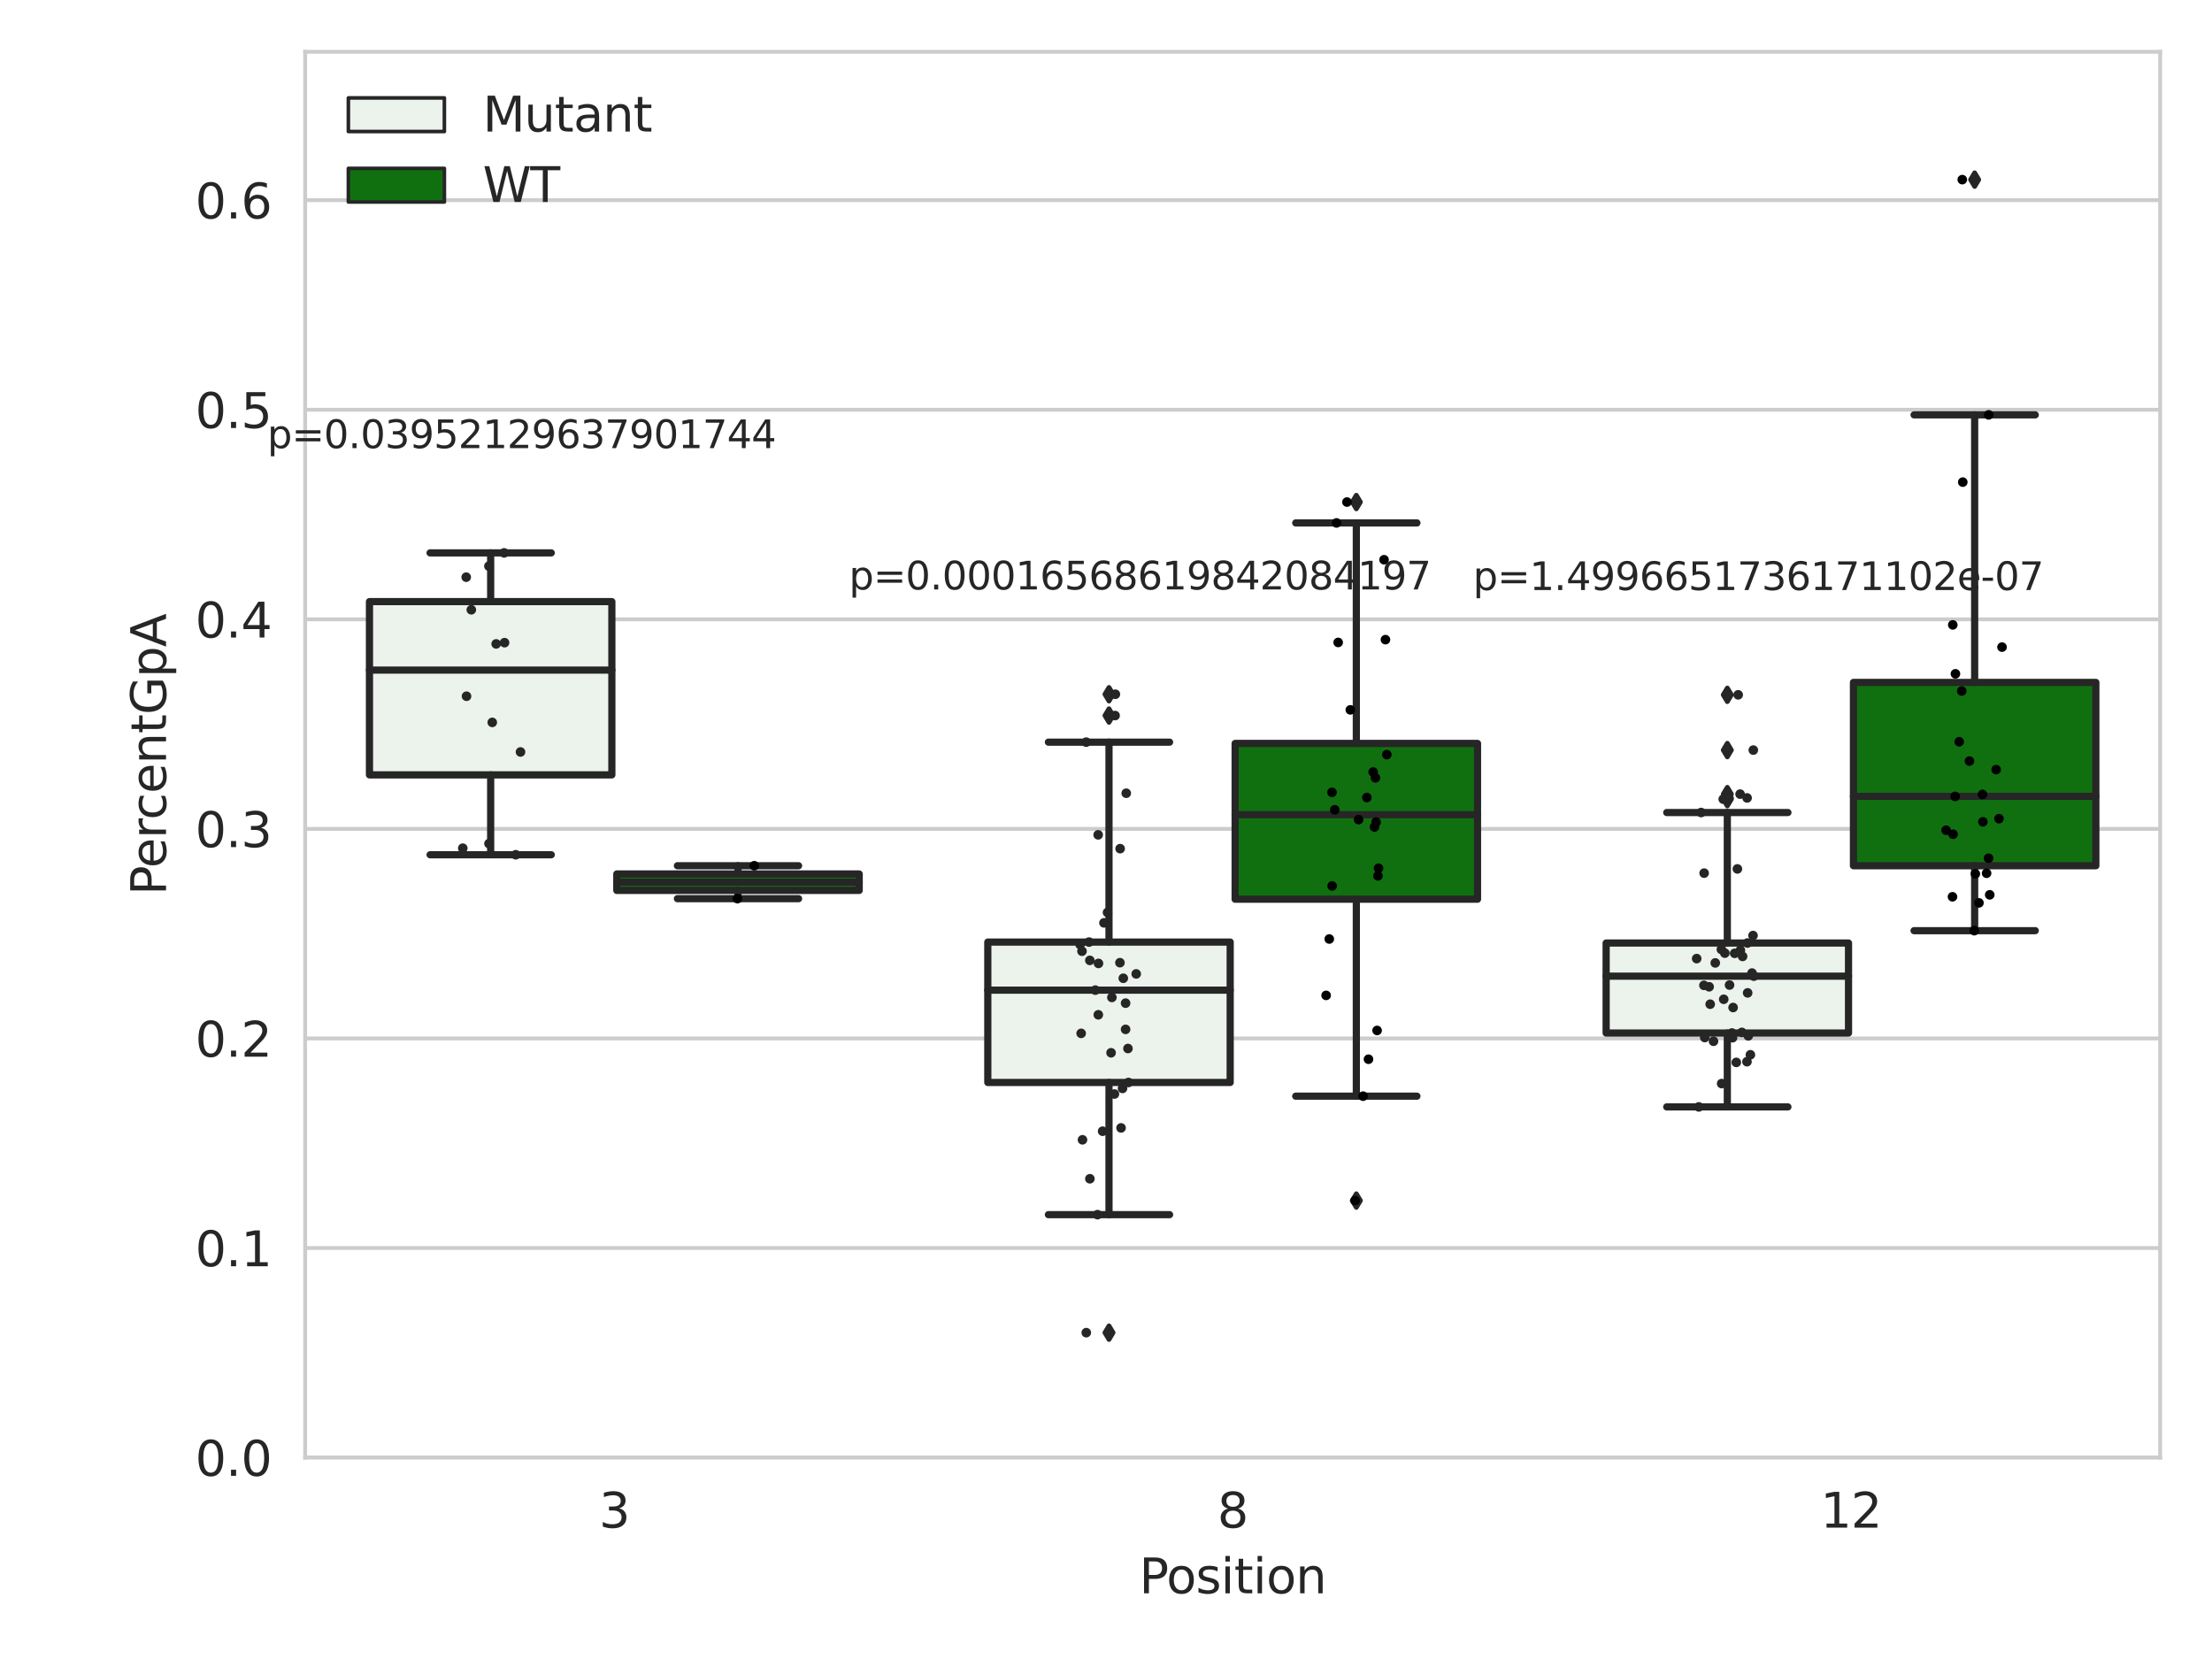 <?xml version="1.0" encoding="utf-8" standalone="no"?>
<!DOCTYPE svg PUBLIC "-//W3C//DTD SVG 1.1//EN"
  "http://www.w3.org/Graphics/SVG/1.1/DTD/svg11.dtd">
<svg xmlns:xlink="http://www.w3.org/1999/xlink" width="460.8pt" height="345.6pt" viewBox="0 0 460.8 345.6" xmlns="http://www.w3.org/2000/svg" version="1.1">
 <defs>
  <style type="text/css">*{stroke-linejoin: round; stroke-linecap: butt}</style>
 </defs>
 <g id="figure_1">
  <g id="patch_1">
   <path d="M 0 345.6 
L 460.8 345.6 
L 460.8 0 
L 0 0 
z
" style="fill: #ffffff"/>
  </g>
  <g id="axes_1">
   <g id="patch_2">
    <path d="M 63.571 303.64 
L 450 303.64 
L 450 10.8 
L 63.571 10.8 
z
" style="fill: #ffffff"/>
   </g>
   <g id="matplotlib.axis_1">
    <g id="xtick_1">
     <g id="text_1">
      <!-- 3 -->
      <g style="fill: #262626" transform="translate(124.795 318.238)scale(0.1 -0.1)">
       <defs>
        <path id="DejaVuSans-33" d="M 2597 2516 
Q 3050 2419 3304 2112 
Q 3559 1806 3559 1356 
Q 3559 666 3084 287 
Q 2609 -91 1734 -91 
Q 1441 -91 1130 -33 
Q 819 25 488 141 
L 488 750 
Q 750 597 1062 519 
Q 1375 441 1716 441 
Q 2309 441 2620 675 
Q 2931 909 2931 1356 
Q 2931 1769 2642 2001 
Q 2353 2234 1838 2234 
L 1294 2234 
L 1294 2753 
L 1863 2753 
Q 2328 2753 2575 2939 
Q 2822 3125 2822 3475 
Q 2822 3834 2567 4026 
Q 2313 4219 1838 4219 
Q 1578 4219 1281 4162 
Q 984 4106 628 3988 
L 628 4550 
Q 988 4650 1302 4700 
Q 1616 4750 1894 4750 
Q 2613 4750 3031 4423 
Q 3450 4097 3450 3541 
Q 3450 3153 3228 2886 
Q 3006 2619 2597 2516 
z
" transform="scale(0.016)"/>
       </defs>
       <use xlink:href="#DejaVuSans-33"/>
      </g>
     </g>
    </g>
    <g id="xtick_2">
     <g id="text_2">
      <!-- 8 -->
      <g style="fill: #262626" transform="translate(253.604 318.238)scale(0.1 -0.1)">
       <defs>
        <path id="DejaVuSans-38" d="M 2034 2216 
Q 1584 2216 1326 1975 
Q 1069 1734 1069 1313 
Q 1069 891 1326 650 
Q 1584 409 2034 409 
Q 2484 409 2743 651 
Q 3003 894 3003 1313 
Q 3003 1734 2745 1975 
Q 2488 2216 2034 2216 
z
M 1403 2484 
Q 997 2584 770 2862 
Q 544 3141 544 3541 
Q 544 4100 942 4425 
Q 1341 4750 2034 4750 
Q 2731 4750 3128 4425 
Q 3525 4100 3525 3541 
Q 3525 3141 3298 2862 
Q 3072 2584 2669 2484 
Q 3125 2378 3379 2068 
Q 3634 1759 3634 1313 
Q 3634 634 3220 271 
Q 2806 -91 2034 -91 
Q 1263 -91 848 271 
Q 434 634 434 1313 
Q 434 1759 690 2068 
Q 947 2378 1403 2484 
z
M 1172 3481 
Q 1172 3119 1398 2916 
Q 1625 2713 2034 2713 
Q 2441 2713 2670 2916 
Q 2900 3119 2900 3481 
Q 2900 3844 2670 4047 
Q 2441 4250 2034 4250 
Q 1625 4250 1398 4047 
Q 1172 3844 1172 3481 
z
" transform="scale(0.016)"/>
       </defs>
       <use xlink:href="#DejaVuSans-38"/>
      </g>
     </g>
    </g>
    <g id="xtick_3">
     <g id="text_3">
      <!-- 12 -->
      <g style="fill: #262626" transform="translate(379.233 318.238)scale(0.1 -0.1)">
       <defs>
        <path id="DejaVuSans-31" d="M 794 531 
L 1825 531 
L 1825 4091 
L 703 3866 
L 703 4441 
L 1819 4666 
L 2450 4666 
L 2450 531 
L 3481 531 
L 3481 0 
L 794 0 
L 794 531 
z
" transform="scale(0.016)"/>
        <path id="DejaVuSans-32" d="M 1228 531 
L 3431 531 
L 3431 0 
L 469 0 
L 469 531 
Q 828 903 1448 1529 
Q 2069 2156 2228 2338 
Q 2531 2678 2651 2914 
Q 2772 3150 2772 3378 
Q 2772 3750 2511 3984 
Q 2250 4219 1831 4219 
Q 1534 4219 1204 4116 
Q 875 4013 500 3803 
L 500 4441 
Q 881 4594 1212 4672 
Q 1544 4750 1819 4750 
Q 2544 4750 2975 4387 
Q 3406 4025 3406 3419 
Q 3406 3131 3298 2873 
Q 3191 2616 2906 2266 
Q 2828 2175 2409 1742 
Q 1991 1309 1228 531 
z
" transform="scale(0.016)"/>
       </defs>
       <use xlink:href="#DejaVuSans-31"/>
       <use xlink:href="#DejaVuSans-32" x="63.623"/>
      </g>
     </g>
    </g>
    <g id="text_4">
     <!-- Position -->
     <g style="fill: #262626" transform="translate(237.322 331.917)scale(0.1 -0.1)">
      <defs>
       <path id="DejaVuSans-50" d="M 1259 4147 
L 1259 2394 
L 2053 2394 
Q 2494 2394 2734 2622 
Q 2975 2850 2975 3272 
Q 2975 3691 2734 3919 
Q 2494 4147 2053 4147 
L 1259 4147 
z
M 628 4666 
L 2053 4666 
Q 2838 4666 3239 4311 
Q 3641 3956 3641 3272 
Q 3641 2581 3239 2228 
Q 2838 1875 2053 1875 
L 1259 1875 
L 1259 0 
L 628 0 
L 628 4666 
z
" transform="scale(0.016)"/>
       <path id="DejaVuSans-6f" d="M 1959 3097 
Q 1497 3097 1228 2736 
Q 959 2375 959 1747 
Q 959 1119 1226 758 
Q 1494 397 1959 397 
Q 2419 397 2687 759 
Q 2956 1122 2956 1747 
Q 2956 2369 2687 2733 
Q 2419 3097 1959 3097 
z
M 1959 3584 
Q 2709 3584 3137 3096 
Q 3566 2609 3566 1747 
Q 3566 888 3137 398 
Q 2709 -91 1959 -91 
Q 1206 -91 779 398 
Q 353 888 353 1747 
Q 353 2609 779 3096 
Q 1206 3584 1959 3584 
z
" transform="scale(0.016)"/>
       <path id="DejaVuSans-73" d="M 2834 3397 
L 2834 2853 
Q 2591 2978 2328 3040 
Q 2066 3103 1784 3103 
Q 1356 3103 1142 2972 
Q 928 2841 928 2578 
Q 928 2378 1081 2264 
Q 1234 2150 1697 2047 
L 1894 2003 
Q 2506 1872 2764 1633 
Q 3022 1394 3022 966 
Q 3022 478 2636 193 
Q 2250 -91 1575 -91 
Q 1294 -91 989 -36 
Q 684 19 347 128 
L 347 722 
Q 666 556 975 473 
Q 1284 391 1588 391 
Q 1994 391 2212 530 
Q 2431 669 2431 922 
Q 2431 1156 2273 1281 
Q 2116 1406 1581 1522 
L 1381 1569 
Q 847 1681 609 1914 
Q 372 2147 372 2553 
Q 372 3047 722 3315 
Q 1072 3584 1716 3584 
Q 2034 3584 2315 3537 
Q 2597 3491 2834 3397 
z
" transform="scale(0.016)"/>
       <path id="DejaVuSans-69" d="M 603 3500 
L 1178 3500 
L 1178 0 
L 603 0 
L 603 3500 
z
M 603 4863 
L 1178 4863 
L 1178 4134 
L 603 4134 
L 603 4863 
z
" transform="scale(0.016)"/>
       <path id="DejaVuSans-74" d="M 1172 4494 
L 1172 3500 
L 2356 3500 
L 2356 3053 
L 1172 3053 
L 1172 1153 
Q 1172 725 1289 603 
Q 1406 481 1766 481 
L 2356 481 
L 2356 0 
L 1766 0 
Q 1100 0 847 248 
Q 594 497 594 1153 
L 594 3053 
L 172 3053 
L 172 3500 
L 594 3500 
L 594 4494 
L 1172 4494 
z
" transform="scale(0.016)"/>
       <path id="DejaVuSans-6e" d="M 3513 2113 
L 3513 0 
L 2938 0 
L 2938 2094 
Q 2938 2591 2744 2837 
Q 2550 3084 2163 3084 
Q 1697 3084 1428 2787 
Q 1159 2491 1159 1978 
L 1159 0 
L 581 0 
L 581 3500 
L 1159 3500 
L 1159 2956 
Q 1366 3272 1645 3428 
Q 1925 3584 2291 3584 
Q 2894 3584 3203 3211 
Q 3513 2838 3513 2113 
z
" transform="scale(0.016)"/>
      </defs>
      <use xlink:href="#DejaVuSans-50"/>
      <use xlink:href="#DejaVuSans-6f" x="56.678"/>
      <use xlink:href="#DejaVuSans-73" x="117.859"/>
      <use xlink:href="#DejaVuSans-69" x="169.959"/>
      <use xlink:href="#DejaVuSans-74" x="197.742"/>
      <use xlink:href="#DejaVuSans-69" x="236.951"/>
      <use xlink:href="#DejaVuSans-6f" x="264.734"/>
      <use xlink:href="#DejaVuSans-6e" x="325.916"/>
     </g>
    </g>
   </g>
   <g id="matplotlib.axis_2">
    <g id="ytick_1">
     <g id="line2d_1">
      <path d="M 63.571 303.64 
L 450 303.64 
" clip-path="url(#pef78f9ada7)" style="fill: none; stroke: #cccccc; stroke-width: 0.8; stroke-linecap: round"/>
     </g>
     <g id="text_5">
      <!-- 0.0 -->
      <g style="fill: #262626" transform="translate(40.668 307.439)scale(0.1 -0.1)">
       <defs>
        <path id="DejaVuSans-30" d="M 2034 4250 
Q 1547 4250 1301 3770 
Q 1056 3291 1056 2328 
Q 1056 1369 1301 889 
Q 1547 409 2034 409 
Q 2525 409 2770 889 
Q 3016 1369 3016 2328 
Q 3016 3291 2770 3770 
Q 2525 4250 2034 4250 
z
M 2034 4750 
Q 2819 4750 3233 4129 
Q 3647 3509 3647 2328 
Q 3647 1150 3233 529 
Q 2819 -91 2034 -91 
Q 1250 -91 836 529 
Q 422 1150 422 2328 
Q 422 3509 836 4129 
Q 1250 4750 2034 4750 
z
" transform="scale(0.016)"/>
        <path id="DejaVuSans-2e" d="M 684 794 
L 1344 794 
L 1344 0 
L 684 0 
L 684 794 
z
" transform="scale(0.016)"/>
       </defs>
       <use xlink:href="#DejaVuSans-30"/>
       <use xlink:href="#DejaVuSans-2e" x="63.623"/>
       <use xlink:href="#DejaVuSans-30" x="95.41"/>
      </g>
     </g>
    </g>
    <g id="ytick_2">
     <g id="line2d_2">
      <path d="M 63.571 259.984 
L 450 259.984 
" clip-path="url(#pef78f9ada7)" style="fill: none; stroke: #cccccc; stroke-width: 0.8; stroke-linecap: round"/>
     </g>
     <g id="text_6">
      <!-- 0.1 -->
      <g style="fill: #262626" transform="translate(40.668 263.783)scale(0.1 -0.1)">
       <use xlink:href="#DejaVuSans-30"/>
       <use xlink:href="#DejaVuSans-2e" x="63.623"/>
       <use xlink:href="#DejaVuSans-31" x="95.41"/>
      </g>
     </g>
    </g>
    <g id="ytick_3">
     <g id="line2d_3">
      <path d="M 63.571 216.328 
L 450 216.328 
" clip-path="url(#pef78f9ada7)" style="fill: none; stroke: #cccccc; stroke-width: 0.8; stroke-linecap: round"/>
     </g>
     <g id="text_7">
      <!-- 0.2 -->
      <g style="fill: #262626" transform="translate(40.668 220.127)scale(0.1 -0.1)">
       <use xlink:href="#DejaVuSans-30"/>
       <use xlink:href="#DejaVuSans-2e" x="63.623"/>
       <use xlink:href="#DejaVuSans-32" x="95.41"/>
      </g>
     </g>
    </g>
    <g id="ytick_4">
     <g id="line2d_4">
      <path d="M 63.571 172.671 
L 450 172.671 
" clip-path="url(#pef78f9ada7)" style="fill: none; stroke: #cccccc; stroke-width: 0.8; stroke-linecap: round"/>
     </g>
     <g id="text_8">
      <!-- 0.3 -->
      <g style="fill: #262626" transform="translate(40.668 176.47)scale(0.1 -0.1)">
       <use xlink:href="#DejaVuSans-30"/>
       <use xlink:href="#DejaVuSans-2e" x="63.623"/>
       <use xlink:href="#DejaVuSans-33" x="95.41"/>
      </g>
     </g>
    </g>
    <g id="ytick_5">
     <g id="line2d_5">
      <path d="M 63.571 129.015 
L 450 129.015 
" clip-path="url(#pef78f9ada7)" style="fill: none; stroke: #cccccc; stroke-width: 0.8; stroke-linecap: round"/>
     </g>
     <g id="text_9">
      <!-- 0.4 -->
      <g style="fill: #262626" transform="translate(40.668 132.814)scale(0.1 -0.1)">
       <defs>
        <path id="DejaVuSans-34" d="M 2419 4116 
L 825 1625 
L 2419 1625 
L 2419 4116 
z
M 2253 4666 
L 3047 4666 
L 3047 1625 
L 3713 1625 
L 3713 1100 
L 3047 1100 
L 3047 0 
L 2419 0 
L 2419 1100 
L 313 1100 
L 313 1709 
L 2253 4666 
z
" transform="scale(0.016)"/>
       </defs>
       <use xlink:href="#DejaVuSans-30"/>
       <use xlink:href="#DejaVuSans-2e" x="63.623"/>
       <use xlink:href="#DejaVuSans-34" x="95.41"/>
      </g>
     </g>
    </g>
    <g id="ytick_6">
     <g id="line2d_6">
      <path d="M 63.571 85.359 
L 450 85.359 
" clip-path="url(#pef78f9ada7)" style="fill: none; stroke: #cccccc; stroke-width: 0.8; stroke-linecap: round"/>
     </g>
     <g id="text_10">
      <!-- 0.5 -->
      <g style="fill: #262626" transform="translate(40.668 89.158)scale(0.1 -0.1)">
       <defs>
        <path id="DejaVuSans-35" d="M 691 4666 
L 3169 4666 
L 3169 4134 
L 1269 4134 
L 1269 2991 
Q 1406 3038 1543 3061 
Q 1681 3084 1819 3084 
Q 2600 3084 3056 2656 
Q 3513 2228 3513 1497 
Q 3513 744 3044 326 
Q 2575 -91 1722 -91 
Q 1428 -91 1123 -41 
Q 819 9 494 109 
L 494 744 
Q 775 591 1075 516 
Q 1375 441 1709 441 
Q 2250 441 2565 725 
Q 2881 1009 2881 1497 
Q 2881 1984 2565 2268 
Q 2250 2553 1709 2553 
Q 1456 2553 1204 2497 
Q 953 2441 691 2322 
L 691 4666 
z
" transform="scale(0.016)"/>
       </defs>
       <use xlink:href="#DejaVuSans-30"/>
       <use xlink:href="#DejaVuSans-2e" x="63.623"/>
       <use xlink:href="#DejaVuSans-35" x="95.41"/>
      </g>
     </g>
    </g>
    <g id="ytick_7">
     <g id="line2d_7">
      <path d="M 63.571 41.703 
L 450 41.703 
" clip-path="url(#pef78f9ada7)" style="fill: none; stroke: #cccccc; stroke-width: 0.8; stroke-linecap: round"/>
     </g>
     <g id="text_11">
      <!-- 0.6 -->
      <g style="fill: #262626" transform="translate(40.668 45.502)scale(0.1 -0.1)">
       <defs>
        <path id="DejaVuSans-36" d="M 2113 2584 
Q 1688 2584 1439 2293 
Q 1191 2003 1191 1497 
Q 1191 994 1439 701 
Q 1688 409 2113 409 
Q 2538 409 2786 701 
Q 3034 994 3034 1497 
Q 3034 2003 2786 2293 
Q 2538 2584 2113 2584 
z
M 3366 4563 
L 3366 3988 
Q 3128 4100 2886 4159 
Q 2644 4219 2406 4219 
Q 1781 4219 1451 3797 
Q 1122 3375 1075 2522 
Q 1259 2794 1537 2939 
Q 1816 3084 2150 3084 
Q 2853 3084 3261 2657 
Q 3669 2231 3669 1497 
Q 3669 778 3244 343 
Q 2819 -91 2113 -91 
Q 1303 -91 875 529 
Q 447 1150 447 2328 
Q 447 3434 972 4092 
Q 1497 4750 2381 4750 
Q 2619 4750 2861 4703 
Q 3103 4656 3366 4563 
z
" transform="scale(0.016)"/>
       </defs>
       <use xlink:href="#DejaVuSans-30"/>
       <use xlink:href="#DejaVuSans-2e" x="63.623"/>
       <use xlink:href="#DejaVuSans-36" x="95.41"/>
      </g>
     </g>
    </g>
    <g id="text_12">
     <!-- PercentGpA -->
     <g style="fill: #262626" transform="translate(34.588 186.497)rotate(-90)scale(0.1 -0.1)">
      <defs>
       <path id="DejaVuSans-65" d="M 3597 1894 
L 3597 1613 
L 953 1613 
Q 991 1019 1311 708 
Q 1631 397 2203 397 
Q 2534 397 2845 478 
Q 3156 559 3463 722 
L 3463 178 
Q 3153 47 2828 -22 
Q 2503 -91 2169 -91 
Q 1331 -91 842 396 
Q 353 884 353 1716 
Q 353 2575 817 3079 
Q 1281 3584 2069 3584 
Q 2775 3584 3186 3129 
Q 3597 2675 3597 1894 
z
M 3022 2063 
Q 3016 2534 2758 2815 
Q 2500 3097 2075 3097 
Q 1594 3097 1305 2825 
Q 1016 2553 972 2059 
L 3022 2063 
z
" transform="scale(0.016)"/>
       <path id="DejaVuSans-72" d="M 2631 2963 
Q 2534 3019 2420 3045 
Q 2306 3072 2169 3072 
Q 1681 3072 1420 2755 
Q 1159 2438 1159 1844 
L 1159 0 
L 581 0 
L 581 3500 
L 1159 3500 
L 1159 2956 
Q 1341 3275 1631 3429 
Q 1922 3584 2338 3584 
Q 2397 3584 2469 3576 
Q 2541 3569 2628 3553 
L 2631 2963 
z
" transform="scale(0.016)"/>
       <path id="DejaVuSans-63" d="M 3122 3366 
L 3122 2828 
Q 2878 2963 2633 3030 
Q 2388 3097 2138 3097 
Q 1578 3097 1268 2742 
Q 959 2388 959 1747 
Q 959 1106 1268 751 
Q 1578 397 2138 397 
Q 2388 397 2633 464 
Q 2878 531 3122 666 
L 3122 134 
Q 2881 22 2623 -34 
Q 2366 -91 2075 -91 
Q 1284 -91 818 406 
Q 353 903 353 1747 
Q 353 2603 823 3093 
Q 1294 3584 2113 3584 
Q 2378 3584 2631 3529 
Q 2884 3475 3122 3366 
z
" transform="scale(0.016)"/>
       <path id="DejaVuSans-47" d="M 3809 666 
L 3809 1919 
L 2778 1919 
L 2778 2438 
L 4434 2438 
L 4434 434 
Q 4069 175 3628 42 
Q 3188 -91 2688 -91 
Q 1594 -91 976 548 
Q 359 1188 359 2328 
Q 359 3472 976 4111 
Q 1594 4750 2688 4750 
Q 3144 4750 3555 4637 
Q 3966 4525 4313 4306 
L 4313 3634 
Q 3963 3931 3569 4081 
Q 3175 4231 2741 4231 
Q 1884 4231 1454 3753 
Q 1025 3275 1025 2328 
Q 1025 1384 1454 906 
Q 1884 428 2741 428 
Q 3075 428 3337 486 
Q 3600 544 3809 666 
z
" transform="scale(0.016)"/>
       <path id="DejaVuSans-70" d="M 1159 525 
L 1159 -1331 
L 581 -1331 
L 581 3500 
L 1159 3500 
L 1159 2969 
Q 1341 3281 1617 3432 
Q 1894 3584 2278 3584 
Q 2916 3584 3314 3078 
Q 3713 2572 3713 1747 
Q 3713 922 3314 415 
Q 2916 -91 2278 -91 
Q 1894 -91 1617 61 
Q 1341 213 1159 525 
z
M 3116 1747 
Q 3116 2381 2855 2742 
Q 2594 3103 2138 3103 
Q 1681 3103 1420 2742 
Q 1159 2381 1159 1747 
Q 1159 1113 1420 752 
Q 1681 391 2138 391 
Q 2594 391 2855 752 
Q 3116 1113 3116 1747 
z
" transform="scale(0.016)"/>
       <path id="DejaVuSans-41" d="M 2188 4044 
L 1331 1722 
L 3047 1722 
L 2188 4044 
z
M 1831 4666 
L 2547 4666 
L 4325 0 
L 3669 0 
L 3244 1197 
L 1141 1197 
L 716 0 
L 50 0 
L 1831 4666 
z
" transform="scale(0.016)"/>
      </defs>
      <use xlink:href="#DejaVuSans-50"/>
      <use xlink:href="#DejaVuSans-65" x="56.678"/>
      <use xlink:href="#DejaVuSans-72" x="118.201"/>
      <use xlink:href="#DejaVuSans-63" x="157.064"/>
      <use xlink:href="#DejaVuSans-65" x="212.045"/>
      <use xlink:href="#DejaVuSans-6e" x="273.568"/>
      <use xlink:href="#DejaVuSans-74" x="336.947"/>
      <use xlink:href="#DejaVuSans-47" x="376.156"/>
      <use xlink:href="#DejaVuSans-70" x="453.646"/>
      <use xlink:href="#DejaVuSans-41" x="517.123"/>
     </g>
    </g>
   </g>
   <g id="patch_3">
    <path d="M 76.967 161.421 
L 127.461 161.421 
L 127.461 125.328 
L 76.967 125.328 
L 76.967 161.421 
z
" clip-path="url(#pef78f9ada7)" style="fill: #ecf2ec; stroke: #262626; stroke-width: 1.5; stroke-linejoin: miter"/>
   </g>
   <g id="patch_4">
    <path d="M 128.491 185.492 
L 178.985 185.492 
L 178.985 182.063 
L 128.491 182.063 
L 128.491 185.492 
z
" clip-path="url(#pef78f9ada7)" style="fill: #107010; stroke: #262626; stroke-width: 1.5; stroke-linejoin: miter"/>
   </g>
   <g id="patch_5">
    <path d="M 205.777 225.501 
L 256.27 225.501 
L 256.27 196.248 
L 205.777 196.248 
L 205.777 225.501 
z
" clip-path="url(#pef78f9ada7)" style="fill: #ecf2ec; stroke: #262626; stroke-width: 1.5; stroke-linejoin: miter"/>
   </g>
   <g id="patch_6">
    <path d="M 257.301 187.323 
L 307.794 187.323 
L 307.794 154.872 
L 257.301 154.872 
L 257.301 187.323 
z
" clip-path="url(#pef78f9ada7)" style="fill: #107010; stroke: #262626; stroke-width: 1.5; stroke-linejoin: miter"/>
   </g>
   <g id="patch_7">
    <path d="M 334.587 215.197 
L 385.08 215.197 
L 385.08 196.447 
L 334.587 196.447 
L 334.587 215.197 
z
" clip-path="url(#pef78f9ada7)" style="fill: #ecf2ec; stroke: #262626; stroke-width: 1.5; stroke-linejoin: miter"/>
   </g>
   <g id="patch_8">
    <path d="M 386.11 180.347 
L 436.604 180.347 
L 436.604 142.158 
L 386.11 142.158 
L 386.11 180.347 
z
" clip-path="url(#pef78f9ada7)" style="fill: #107010; stroke: #262626; stroke-width: 1.5; stroke-linejoin: miter"/>
   </g>
   <g id="patch_9">
    <path d="M 127.976 303.64 
L 127.976 303.64 
L 127.976 303.64 
L 127.976 303.64 
z
" clip-path="url(#pef78f9ada7)" style="fill: #ecf2ec; stroke: #262626; stroke-width: 0.75; stroke-linejoin: miter"/>
   </g>
   <g id="patch_10">
    <path d="M 127.976 303.64 
L 127.976 303.64 
L 127.976 303.64 
L 127.976 303.64 
z
" clip-path="url(#pef78f9ada7)" style="fill: #107010; stroke: #262626; stroke-width: 0.75; stroke-linejoin: miter"/>
   </g>
   <g id="PathCollection_1"/>
   <g id="PathCollection_2"/>
   <g id="line2d_8">
    <path d="M 102.214 161.421 
L 102.214 178.062 
" clip-path="url(#pef78f9ada7)" style="fill: none; stroke: #262626; stroke-width: 1.5; stroke-linecap: round"/>
   </g>
   <g id="line2d_9">
    <path d="M 102.214 125.328 
L 102.214 115.178 
" clip-path="url(#pef78f9ada7)" style="fill: none; stroke: #262626; stroke-width: 1.5; stroke-linecap: round"/>
   </g>
   <g id="line2d_10">
    <path d="M 89.591 178.062 
L 114.837 178.062 
" clip-path="url(#pef78f9ada7)" style="fill: none; stroke: #262626; stroke-width: 1.5; stroke-linecap: round"/>
   </g>
   <g id="line2d_11">
    <path d="M 89.591 115.178 
L 114.837 115.178 
" clip-path="url(#pef78f9ada7)" style="fill: none; stroke: #262626; stroke-width: 1.5; stroke-linecap: round"/>
   </g>
   <g id="line2d_12"/>
   <g id="line2d_13">
    <path d="M 153.738 185.492 
L 153.738 187.207 
" clip-path="url(#pef78f9ada7)" style="fill: none; stroke: #262626; stroke-width: 1.5; stroke-linecap: round"/>
   </g>
   <g id="line2d_14">
    <path d="M 153.738 182.063 
L 153.738 180.348 
" clip-path="url(#pef78f9ada7)" style="fill: none; stroke: #262626; stroke-width: 1.5; stroke-linecap: round"/>
   </g>
   <g id="line2d_15">
    <path d="M 141.115 187.207 
L 166.361 187.207 
" clip-path="url(#pef78f9ada7)" style="fill: none; stroke: #262626; stroke-width: 1.5; stroke-linecap: round"/>
   </g>
   <g id="line2d_16">
    <path d="M 141.115 180.348 
L 166.361 180.348 
" clip-path="url(#pef78f9ada7)" style="fill: none; stroke: #262626; stroke-width: 1.5; stroke-linecap: round"/>
   </g>
   <g id="line2d_17"/>
   <g id="line2d_18">
    <path d="M 231.024 225.501 
L 231.024 253.036 
" clip-path="url(#pef78f9ada7)" style="fill: none; stroke: #262626; stroke-width: 1.5; stroke-linecap: round"/>
   </g>
   <g id="line2d_19">
    <path d="M 231.024 196.248 
L 231.024 154.603 
" clip-path="url(#pef78f9ada7)" style="fill: none; stroke: #262626; stroke-width: 1.5; stroke-linecap: round"/>
   </g>
   <g id="line2d_20">
    <path d="M 218.4 253.036 
L 243.647 253.036 
" clip-path="url(#pef78f9ada7)" style="fill: none; stroke: #262626; stroke-width: 1.5; stroke-linecap: round"/>
   </g>
   <g id="line2d_21">
    <path d="M 218.4 154.603 
L 243.647 154.603 
" clip-path="url(#pef78f9ada7)" style="fill: none; stroke: #262626; stroke-width: 1.5; stroke-linecap: round"/>
   </g>
   <g id="line2d_22">
    <defs>
     <path id="md7e1c69b08" d="M -0 1.414 
L 0.849 0 
L 0 -1.414 
L -0.849 -0 
z
" style="stroke: #262626; stroke-linejoin: miter"/>
    </defs>
    <g clip-path="url(#pef78f9ada7)">
     <use xlink:href="#md7e1c69b08" x="231.024" y="277.617" style="fill: #262626; stroke: #262626; stroke-linejoin: miter"/>
     <use xlink:href="#md7e1c69b08" x="231.024" y="149.062" style="fill: #262626; stroke: #262626; stroke-linejoin: miter"/>
     <use xlink:href="#md7e1c69b08" x="231.024" y="144.626" style="fill: #262626; stroke: #262626; stroke-linejoin: miter"/>
    </g>
   </g>
   <g id="line2d_23">
    <path d="M 282.548 187.323 
L 282.548 228.352 
" clip-path="url(#pef78f9ada7)" style="fill: none; stroke: #262626; stroke-width: 1.5; stroke-linecap: round"/>
   </g>
   <g id="line2d_24">
    <path d="M 282.548 154.872 
L 282.548 108.934 
" clip-path="url(#pef78f9ada7)" style="fill: none; stroke: #262626; stroke-width: 1.5; stroke-linecap: round"/>
   </g>
   <g id="line2d_25">
    <path d="M 269.924 228.352 
L 295.171 228.352 
" clip-path="url(#pef78f9ada7)" style="fill: none; stroke: #262626; stroke-width: 1.5; stroke-linecap: round"/>
   </g>
   <g id="line2d_26">
    <path d="M 269.924 108.934 
L 295.171 108.934 
" clip-path="url(#pef78f9ada7)" style="fill: none; stroke: #262626; stroke-width: 1.5; stroke-linecap: round"/>
   </g>
   <g id="line2d_27">
    <g clip-path="url(#pef78f9ada7)">
     <use xlink:href="#md7e1c69b08" x="282.548" y="250.102" style="fill: #262626; stroke: #262626; stroke-linejoin: miter"/>
     <use xlink:href="#md7e1c69b08" x="282.548" y="104.586" style="fill: #262626; stroke: #262626; stroke-linejoin: miter"/>
    </g>
   </g>
   <g id="line2d_28">
    <path d="M 359.833 215.197 
L 359.833 230.587 
" clip-path="url(#pef78f9ada7)" style="fill: none; stroke: #262626; stroke-width: 1.5; stroke-linecap: round"/>
   </g>
   <g id="line2d_29">
    <path d="M 359.833 196.447 
L 359.833 169.263 
" clip-path="url(#pef78f9ada7)" style="fill: none; stroke: #262626; stroke-width: 1.5; stroke-linecap: round"/>
   </g>
   <g id="line2d_30">
    <path d="M 347.21 230.587 
L 372.457 230.587 
" clip-path="url(#pef78f9ada7)" style="fill: none; stroke: #262626; stroke-width: 1.5; stroke-linecap: round"/>
   </g>
   <g id="line2d_31">
    <path d="M 347.21 169.263 
L 372.457 169.263 
" clip-path="url(#pef78f9ada7)" style="fill: none; stroke: #262626; stroke-width: 1.5; stroke-linecap: round"/>
   </g>
   <g id="line2d_32">
    <g clip-path="url(#pef78f9ada7)">
     <use xlink:href="#md7e1c69b08" x="359.833" y="166.223" style="fill: #262626; stroke: #262626; stroke-linejoin: miter"/>
     <use xlink:href="#md7e1c69b08" x="359.833" y="156.256" style="fill: #262626; stroke: #262626; stroke-linejoin: miter"/>
     <use xlink:href="#md7e1c69b08" x="359.833" y="165.427" style="fill: #262626; stroke: #262626; stroke-linejoin: miter"/>
     <use xlink:href="#md7e1c69b08" x="359.833" y="144.744" style="fill: #262626; stroke: #262626; stroke-linejoin: miter"/>
     <use xlink:href="#md7e1c69b08" x="359.833" y="166.476" style="fill: #262626; stroke: #262626; stroke-linejoin: miter"/>
    </g>
   </g>
   <g id="line2d_33">
    <path d="M 411.357 180.347 
L 411.357 193.876 
" clip-path="url(#pef78f9ada7)" style="fill: none; stroke: #262626; stroke-width: 1.5; stroke-linecap: round"/>
   </g>
   <g id="line2d_34">
    <path d="M 411.357 142.158 
L 411.357 86.423 
" clip-path="url(#pef78f9ada7)" style="fill: none; stroke: #262626; stroke-width: 1.5; stroke-linecap: round"/>
   </g>
   <g id="line2d_35">
    <path d="M 398.734 193.876 
L 423.98 193.876 
" clip-path="url(#pef78f9ada7)" style="fill: none; stroke: #262626; stroke-width: 1.5; stroke-linecap: round"/>
   </g>
   <g id="line2d_36">
    <path d="M 398.734 86.423 
L 423.98 86.423 
" clip-path="url(#pef78f9ada7)" style="fill: none; stroke: #262626; stroke-width: 1.5; stroke-linecap: round"/>
   </g>
   <g id="line2d_37">
    <g clip-path="url(#pef78f9ada7)">
     <use xlink:href="#md7e1c69b08" x="411.357" y="37.422" style="fill: #262626; stroke: #262626; stroke-linejoin: miter"/>
    </g>
   </g>
   <g id="line2d_38">
    <path d="M 76.967 139.587 
L 127.461 139.587 
" clip-path="url(#pef78f9ada7)" style="fill: none; stroke: #262626; stroke-width: 1.5; stroke-linecap: round"/>
   </g>
   <g id="line2d_39">
    <path d="M 128.491 183.778 
L 178.985 183.778 
" clip-path="url(#pef78f9ada7)" style="fill: none; stroke: #262626; stroke-width: 1.5; stroke-linecap: round"/>
   </g>
   <g id="line2d_40">
    <path d="M 205.777 206.262 
L 256.27 206.262 
" clip-path="url(#pef78f9ada7)" style="fill: none; stroke: #262626; stroke-width: 1.5; stroke-linecap: round"/>
   </g>
   <g id="line2d_41">
    <path d="M 257.301 169.717 
L 307.794 169.717 
" clip-path="url(#pef78f9ada7)" style="fill: none; stroke: #262626; stroke-width: 1.5; stroke-linecap: round"/>
   </g>
   <g id="line2d_42">
    <path d="M 334.587 203.352 
L 385.08 203.352 
" clip-path="url(#pef78f9ada7)" style="fill: none; stroke: #262626; stroke-width: 1.5; stroke-linecap: round"/>
   </g>
   <g id="line2d_43">
    <path d="M 386.11 165.904 
L 436.604 165.904 
" clip-path="url(#pef78f9ada7)" style="fill: none; stroke: #262626; stroke-width: 1.5; stroke-linecap: round"/>
   </g>
   <g id="patch_11">
    <path d="M 63.571 303.64 
L 63.571 10.8 
" style="fill: none; stroke: #cccccc; stroke-width: 0.8; stroke-linejoin: miter; stroke-linecap: square"/>
   </g>
   <g id="patch_12">
    <path d="M 450 303.64 
L 450 10.8 
" style="fill: none; stroke: #cccccc; stroke-width: 0.8; stroke-linejoin: miter; stroke-linecap: square"/>
   </g>
   <g id="patch_13">
    <path d="M 63.571 303.64 
L 450 303.64 
" style="fill: none; stroke: #cccccc; stroke-width: 0.8; stroke-linejoin: miter; stroke-linecap: square"/>
   </g>
   <g id="patch_14">
    <path d="M 63.571 10.8 
L 450 10.8 
" style="fill: none; stroke: #cccccc; stroke-width: 0.8; stroke-linejoin: miter; stroke-linecap: square"/>
   </g>
   <g id="PathCollection_3">
    <defs>
     <path id="C0_0_76bf608cb9" d="M 0 1 
C 0.265 1 0.52 0.895 0.707 0.707 
C 0.895 0.52 1 0.265 1 -0 
C 1 -0.265 0.895 -0.52 0.707 -0.707 
C 0.52 -0.895 0.265 -1 0 -1 
C -0.265 -1 -0.52 -0.895 -0.707 -0.707 
C -0.895 -0.52 -1 -0.265 -1 0 
C -1 0.265 -0.895 0.52 -0.707 0.707 
C -0.52 0.895 -0.265 1 0 1 
z
"/>
    </defs>
    <g clip-path="url(#pef78f9ada7)">
     <use xlink:href="#C0_0_76bf608cb9" x="107.442" y="178.062" style="fill: #262626"/>
    </g>
    <g clip-path="url(#pef78f9ada7)">
     <use xlink:href="#C0_0_76bf608cb9" x="101.868" y="175.74" style="fill: #262626"/>
    </g>
    <g clip-path="url(#pef78f9ada7)">
     <use xlink:href="#C0_0_76bf608cb9" x="102.547" y="150.488" style="fill: #262626"/>
    </g>
    <g clip-path="url(#pef78f9ada7)">
     <use xlink:href="#C0_0_76bf608cb9" x="97.12" y="120.237" style="fill: #262626"/>
    </g>
    <g clip-path="url(#pef78f9ada7)">
     <use xlink:href="#C0_0_76bf608cb9" x="98.186" y="127.025" style="fill: #262626"/>
    </g>
    <g clip-path="url(#pef78f9ada7)">
     <use xlink:href="#C0_0_76bf608cb9" x="101.85" y="117.935" style="fill: #262626"/>
    </g>
    <g clip-path="url(#pef78f9ada7)">
     <use xlink:href="#C0_0_76bf608cb9" x="97.184" y="145.038" style="fill: #262626"/>
    </g>
    <g clip-path="url(#pef78f9ada7)">
     <use xlink:href="#C0_0_76bf608cb9" x="108.432" y="156.648" style="fill: #262626"/>
    </g>
    <g clip-path="url(#pef78f9ada7)">
     <use xlink:href="#C0_0_76bf608cb9" x="105.108" y="133.877" style="fill: #262626"/>
    </g>
    <g clip-path="url(#pef78f9ada7)">
     <use xlink:href="#C0_0_76bf608cb9" x="103.36" y="134.137" style="fill: #262626"/>
    </g>
    <g clip-path="url(#pef78f9ada7)">
     <use xlink:href="#C0_0_76bf608cb9" x="105.02" y="115.178" style="fill: #262626"/>
    </g>
    <g clip-path="url(#pef78f9ada7)">
     <use xlink:href="#C0_0_76bf608cb9" x="96.404" y="176.695" style="fill: #262626"/>
    </g>
   </g>
   <g id="PathCollection_4">
    <defs>
     <path id="C1_0_e324c1b824" d="M 0 1 
C 0.265 1 0.52 0.895 0.707 0.707 
C 0.895 0.52 1 0.265 1 -0 
C 1 -0.265 0.895 -0.52 0.707 -0.707 
C 0.52 -0.895 0.265 -1 0 -1 
C -0.265 -1 -0.52 -0.895 -0.707 -0.707 
C -0.895 -0.52 -1 -0.265 -1 0 
C -1 0.265 -0.895 0.52 -0.707 0.707 
C -0.52 0.895 -0.265 1 0 1 
z
"/>
    </defs>
    <g clip-path="url(#pef78f9ada7)">
     <use xlink:href="#C1_0_e324c1b824" x="153.617" y="187.207"/>
    </g>
    <g clip-path="url(#pef78f9ada7)">
     <use xlink:href="#C1_0_e324c1b824" x="157.132" y="180.348"/>
    </g>
   </g>
   <g id="PathCollection_5">
    <defs>
     <path id="C2_0_31a28f3176" d="M 0 1 
C 0.265 1 0.52 0.895 0.707 0.707 
C 0.895 0.52 1 0.265 1 -0 
C 1 -0.265 0.895 -0.52 0.707 -0.707 
C 0.52 -0.895 0.265 -1 0 -1 
C -0.265 -1 -0.52 -0.895 -0.707 -0.707 
C -0.895 -0.52 -1 -0.265 -1 0 
C -1 0.265 -0.895 0.52 -0.707 0.707 
C -0.52 0.895 -0.265 1 0 1 
z
"/>
    </defs>
    <g clip-path="url(#pef78f9ada7)">
     <use xlink:href="#C2_0_31a28f3176" x="230.716" y="190.078" style="fill: #262626"/>
    </g>
    <g clip-path="url(#pef78f9ada7)">
     <use xlink:href="#C2_0_31a28f3176" x="226.869" y="196.248" style="fill: #262626"/>
    </g>
    <g clip-path="url(#pef78f9ada7)">
     <use xlink:href="#C2_0_31a28f3176" x="225.4" y="198.153" style="fill: #262626"/>
    </g>
    <g clip-path="url(#pef78f9ada7)">
     <use xlink:href="#C2_0_31a28f3176" x="228.173" y="206.262" style="fill: #262626"/>
    </g>
    <g clip-path="url(#pef78f9ada7)">
     <use xlink:href="#C2_0_31a28f3176" x="225.225" y="215.27" style="fill: #262626"/>
    </g>
    <g clip-path="url(#pef78f9ada7)">
     <use xlink:href="#C2_0_31a28f3176" x="228.635" y="253.036" style="fill: #262626"/>
    </g>
    <g clip-path="url(#pef78f9ada7)">
     <use xlink:href="#C2_0_31a28f3176" x="234.973" y="218.424" style="fill: #262626"/>
    </g>
    <g clip-path="url(#pef78f9ada7)">
     <use xlink:href="#C2_0_31a28f3176" x="228.834" y="200.698" style="fill: #262626"/>
    </g>
    <g clip-path="url(#pef78f9ada7)">
     <use xlink:href="#C2_0_31a28f3176" x="228.768" y="173.91" style="fill: #262626"/>
    </g>
    <g clip-path="url(#pef78f9ada7)">
     <use xlink:href="#C2_0_31a28f3176" x="234.617" y="165.244" style="fill: #262626"/>
    </g>
    <g clip-path="url(#pef78f9ada7)">
     <use xlink:href="#C2_0_31a28f3176" x="229.979" y="192.251" style="fill: #262626"/>
    </g>
    <g clip-path="url(#pef78f9ada7)">
     <use xlink:href="#C2_0_31a28f3176" x="232.158" y="227.905" style="fill: #262626"/>
    </g>
    <g clip-path="url(#pef78f9ada7)">
     <use xlink:href="#C2_0_31a28f3176" x="226.277" y="154.603" style="fill: #262626"/>
    </g>
    <g clip-path="url(#pef78f9ada7)">
     <use xlink:href="#C2_0_31a28f3176" x="232.295" y="149.062" style="fill: #262626"/>
    </g>
    <g clip-path="url(#pef78f9ada7)">
     <use xlink:href="#C2_0_31a28f3176" x="228.798" y="211.399" style="fill: #262626"/>
    </g>
    <g clip-path="url(#pef78f9ada7)">
     <use xlink:href="#C2_0_31a28f3176" x="229.698" y="235.654" style="fill: #262626"/>
    </g>
    <g clip-path="url(#pef78f9ada7)">
     <use xlink:href="#C2_0_31a28f3176" x="225.003" y="196.765" style="fill: #262626"/>
    </g>
    <g clip-path="url(#pef78f9ada7)">
     <use xlink:href="#C2_0_31a28f3176" x="231.456" y="219.313" style="fill: #262626"/>
    </g>
    <g clip-path="url(#pef78f9ada7)">
     <use xlink:href="#C2_0_31a28f3176" x="236.694" y="202.881" style="fill: #262626"/>
    </g>
    <g clip-path="url(#pef78f9ada7)">
     <use xlink:href="#C2_0_31a28f3176" x="226.292" y="277.617" style="fill: #262626"/>
    </g>
    <g clip-path="url(#pef78f9ada7)">
     <use xlink:href="#C2_0_31a28f3176" x="225.503" y="237.444" style="fill: #262626"/>
    </g>
    <g clip-path="url(#pef78f9ada7)">
     <use xlink:href="#C2_0_31a28f3176" x="231.628" y="207.784" style="fill: #262626"/>
    </g>
    <g clip-path="url(#pef78f9ada7)">
     <use xlink:href="#C2_0_31a28f3176" x="227.041" y="245.559" style="fill: #262626"/>
    </g>
    <g clip-path="url(#pef78f9ada7)">
     <use xlink:href="#C2_0_31a28f3176" x="233.842" y="226.734" style="fill: #262626"/>
    </g>
    <g clip-path="url(#pef78f9ada7)">
     <use xlink:href="#C2_0_31a28f3176" x="233.303" y="200.546" style="fill: #262626"/>
    </g>
    <g clip-path="url(#pef78f9ada7)">
     <use xlink:href="#C2_0_31a28f3176" x="234.481" y="214.437" style="fill: #262626"/>
    </g>
    <g clip-path="url(#pef78f9ada7)">
     <use xlink:href="#C2_0_31a28f3176" x="235.08" y="225.501" style="fill: #262626"/>
    </g>
    <g clip-path="url(#pef78f9ada7)">
     <use xlink:href="#C2_0_31a28f3176" x="234.48" y="208.978" style="fill: #262626"/>
    </g>
    <g clip-path="url(#pef78f9ada7)">
     <use xlink:href="#C2_0_31a28f3176" x="233.344" y="176.79" style="fill: #262626"/>
    </g>
    <g clip-path="url(#pef78f9ada7)">
     <use xlink:href="#C2_0_31a28f3176" x="234.003" y="203.79" style="fill: #262626"/>
    </g>
    <g clip-path="url(#pef78f9ada7)">
     <use xlink:href="#C2_0_31a28f3176" x="232.354" y="144.626" style="fill: #262626"/>
    </g>
    <g clip-path="url(#pef78f9ada7)">
     <use xlink:href="#C2_0_31a28f3176" x="233.537" y="234.961" style="fill: #262626"/>
    </g>
    <g clip-path="url(#pef78f9ada7)">
     <use xlink:href="#C2_0_31a28f3176" x="227.037" y="200.067" style="fill: #262626"/>
    </g>
   </g>
   <g id="PathCollection_6">
    <defs>
     <path id="C3_0_3dcfd300c2" d="M 0 1 
C 0.265 1 0.52 0.895 0.707 0.707 
C 0.895 0.52 1 0.265 1 -0 
C 1 -0.265 0.895 -0.52 0.707 -0.707 
C 0.52 -0.895 0.265 -1 0 -1 
C -0.265 -1 -0.52 -0.895 -0.707 -0.707 
C -0.895 -0.52 -1 -0.265 -1 0 
C -1 0.265 -0.895 0.52 -0.707 0.707 
C -0.52 0.895 -0.265 1 0 1 
z
"/>
    </defs>
    <g clip-path="url(#pef78f9ada7)">
     <use xlink:href="#C3_0_3dcfd300c2" x="287.061" y="182.455"/>
    </g>
    <g clip-path="url(#pef78f9ada7)">
     <use xlink:href="#C3_0_3dcfd300c2" x="280.597" y="104.586"/>
    </g>
    <g clip-path="url(#pef78f9ada7)">
     <use xlink:href="#C3_0_3dcfd300c2" x="284.741" y="166.141"/>
    </g>
    <g clip-path="url(#pef78f9ada7)">
     <use xlink:href="#C3_0_3dcfd300c2" x="288.905" y="157.204"/>
    </g>
    <g clip-path="url(#pef78f9ada7)">
     <use xlink:href="#C3_0_3dcfd300c2" x="276.914" y="195.612"/>
    </g>
    <g clip-path="url(#pef78f9ada7)">
     <use xlink:href="#C3_0_3dcfd300c2" x="288.618" y="133.252"/>
    </g>
    <g clip-path="url(#pef78f9ada7)">
     <use xlink:href="#C3_0_3dcfd300c2" x="283.014" y="170.744"/>
    </g>
    <g clip-path="url(#pef78f9ada7)">
     <use xlink:href="#C3_0_3dcfd300c2" x="281.299" y="147.877"/>
    </g>
    <g clip-path="url(#pef78f9ada7)">
     <use xlink:href="#C3_0_3dcfd300c2" x="282.3" y="250.102"/>
    </g>
    <g clip-path="url(#pef78f9ada7)">
     <use xlink:href="#C3_0_3dcfd300c2" x="278.765" y="133.831"/>
    </g>
    <g clip-path="url(#pef78f9ada7)">
     <use xlink:href="#C3_0_3dcfd300c2" x="286.874" y="214.665"/>
    </g>
    <g clip-path="url(#pef78f9ada7)">
     <use xlink:href="#C3_0_3dcfd300c2" x="286.528" y="162.038"/>
    </g>
    <g clip-path="url(#pef78f9ada7)">
     <use xlink:href="#C3_0_3dcfd300c2" x="286.334" y="172.275"/>
    </g>
    <g clip-path="url(#pef78f9ada7)">
     <use xlink:href="#C3_0_3dcfd300c2" x="277.51" y="184.559"/>
    </g>
    <g clip-path="url(#pef78f9ada7)">
     <use xlink:href="#C3_0_3dcfd300c2" x="286.675" y="171.247"/>
    </g>
    <g clip-path="url(#pef78f9ada7)">
     <use xlink:href="#C3_0_3dcfd300c2" x="277.48" y="165.057"/>
    </g>
    <g clip-path="url(#pef78f9ada7)">
     <use xlink:href="#C3_0_3dcfd300c2" x="283.959" y="228.352"/>
    </g>
    <g clip-path="url(#pef78f9ada7)">
     <use xlink:href="#C3_0_3dcfd300c2" x="285.082" y="220.656"/>
    </g>
    <g clip-path="url(#pef78f9ada7)">
     <use xlink:href="#C3_0_3dcfd300c2" x="278.058" y="168.689"/>
    </g>
    <g clip-path="url(#pef78f9ada7)">
     <use xlink:href="#C3_0_3dcfd300c2" x="276.252" y="207.356"/>
    </g>
    <g clip-path="url(#pef78f9ada7)">
     <use xlink:href="#C3_0_3dcfd300c2" x="286.053" y="160.824"/>
    </g>
    <g clip-path="url(#pef78f9ada7)">
     <use xlink:href="#C3_0_3dcfd300c2" x="288.325" y="116.603"/>
    </g>
    <g clip-path="url(#pef78f9ada7)">
     <use xlink:href="#C3_0_3dcfd300c2" x="287.172" y="180.873"/>
    </g>
    <g clip-path="url(#pef78f9ada7)">
     <use xlink:href="#C3_0_3dcfd300c2" x="278.418" y="108.934"/>
    </g>
   </g>
   <g id="PathCollection_7">
    <defs>
     <path id="C4_0_e1942559e5" d="M 0 1 
C 0.265 1 0.52 0.895 0.707 0.707 
C 0.895 0.52 1 0.265 1 -0 
C 1 -0.265 0.895 -0.52 0.707 -0.707 
C 0.52 -0.895 0.265 -1 0 -1 
C -0.265 -1 -0.52 -0.895 -0.707 -0.707 
C -0.895 -0.52 -1 -0.265 -1 0 
C -1 0.265 -0.895 0.52 -0.707 0.707 
C -0.52 0.895 -0.265 1 0 1 
z
"/>
    </defs>
    <g clip-path="url(#pef78f9ada7)">
     <use xlink:href="#C4_0_e1942559e5" x="361.93" y="181.011" style="fill: #262626"/>
    </g>
    <g clip-path="url(#pef78f9ada7)">
     <use xlink:href="#C4_0_e1942559e5" x="363.925" y="221.172" style="fill: #262626"/>
    </g>
    <g clip-path="url(#pef78f9ada7)">
     <use xlink:href="#C4_0_e1942559e5" x="365.188" y="194.892" style="fill: #262626"/>
    </g>
    <g clip-path="url(#pef78f9ada7)">
     <use xlink:href="#C4_0_e1942559e5" x="363.953" y="166.223" style="fill: #262626"/>
    </g>
    <g clip-path="url(#pef78f9ada7)">
     <use xlink:href="#C4_0_e1942559e5" x="360.79" y="215.197" style="fill: #262626"/>
    </g>
    <g clip-path="url(#pef78f9ada7)">
     <use xlink:href="#C4_0_e1942559e5" x="360.295" y="205.204" style="fill: #262626"/>
    </g>
    <g clip-path="url(#pef78f9ada7)">
     <use xlink:href="#C4_0_e1942559e5" x="363.013" y="199.238" style="fill: #262626"/>
    </g>
    <g clip-path="url(#pef78f9ada7)">
     <use xlink:href="#C4_0_e1942559e5" x="364.041" y="196.447" style="fill: #262626"/>
    </g>
    <g clip-path="url(#pef78f9ada7)">
     <use xlink:href="#C4_0_e1942559e5" x="361.365" y="198.6" style="fill: #262626"/>
    </g>
    <g clip-path="url(#pef78f9ada7)">
     <use xlink:href="#C4_0_e1942559e5" x="365.247" y="156.256" style="fill: #262626"/>
    </g>
    <g clip-path="url(#pef78f9ada7)">
     <use xlink:href="#C4_0_e1942559e5" x="360.921" y="216.177" style="fill: #262626"/>
    </g>
    <g clip-path="url(#pef78f9ada7)">
     <use xlink:href="#C4_0_e1942559e5" x="358.65" y="225.729" style="fill: #262626"/>
    </g>
    <g clip-path="url(#pef78f9ada7)">
     <use xlink:href="#C4_0_e1942559e5" x="357.321" y="200.593" style="fill: #262626"/>
    </g>
    <g clip-path="url(#pef78f9ada7)">
     <use xlink:href="#C4_0_e1942559e5" x="353.895" y="230.587" style="fill: #262626"/>
    </g>
    <g clip-path="url(#pef78f9ada7)">
     <use xlink:href="#C4_0_e1942559e5" x="362.559" y="197.956" style="fill: #262626"/>
    </g>
    <g clip-path="url(#pef78f9ada7)">
     <use xlink:href="#C4_0_e1942559e5" x="364.977" y="202.706" style="fill: #262626"/>
    </g>
    <g clip-path="url(#pef78f9ada7)">
     <use xlink:href="#C4_0_e1942559e5" x="364.64" y="219.729" style="fill: #262626"/>
    </g>
    <g clip-path="url(#pef78f9ada7)">
     <use xlink:href="#C4_0_e1942559e5" x="355.004" y="181.887" style="fill: #262626"/>
    </g>
    <g clip-path="url(#pef78f9ada7)">
     <use xlink:href="#C4_0_e1942559e5" x="359.086" y="208.169" style="fill: #262626"/>
    </g>
    <g clip-path="url(#pef78f9ada7)">
     <use xlink:href="#C4_0_e1942559e5" x="358.595" y="197.786" style="fill: #262626"/>
    </g>
    <g clip-path="url(#pef78f9ada7)">
     <use xlink:href="#C4_0_e1942559e5" x="362.497" y="165.427" style="fill: #262626"/>
    </g>
    <g clip-path="url(#pef78f9ada7)">
     <use xlink:href="#C4_0_e1942559e5" x="359.318" y="198.557" style="fill: #262626"/>
    </g>
    <g clip-path="url(#pef78f9ada7)">
     <use xlink:href="#C4_0_e1942559e5" x="355.131" y="216.137" style="fill: #262626"/>
    </g>
    <g clip-path="url(#pef78f9ada7)">
     <use xlink:href="#C4_0_e1942559e5" x="353.449" y="199.695" style="fill: #262626"/>
    </g>
    <g clip-path="url(#pef78f9ada7)">
     <use xlink:href="#C4_0_e1942559e5" x="362.858" y="215.07" style="fill: #262626"/>
    </g>
    <g clip-path="url(#pef78f9ada7)">
     <use xlink:href="#C4_0_e1942559e5" x="354.372" y="169.263" style="fill: #262626"/>
    </g>
    <g clip-path="url(#pef78f9ada7)">
     <use xlink:href="#C4_0_e1942559e5" x="364.202" y="215.791" style="fill: #262626"/>
    </g>
    <g clip-path="url(#pef78f9ada7)">
     <use xlink:href="#C4_0_e1942559e5" x="356.263" y="209.195" style="fill: #262626"/>
    </g>
    <g clip-path="url(#pef78f9ada7)">
     <use xlink:href="#C4_0_e1942559e5" x="354.96" y="205.265" style="fill: #262626"/>
    </g>
    <g clip-path="url(#pef78f9ada7)">
     <use xlink:href="#C4_0_e1942559e5" x="365.354" y="203.352" style="fill: #262626"/>
    </g>
    <g clip-path="url(#pef78f9ada7)">
     <use xlink:href="#C4_0_e1942559e5" x="361.703" y="221.317" style="fill: #262626"/>
    </g>
    <g clip-path="url(#pef78f9ada7)">
     <use xlink:href="#C4_0_e1942559e5" x="362.096" y="144.744" style="fill: #262626"/>
    </g>
    <g clip-path="url(#pef78f9ada7)">
     <use xlink:href="#C4_0_e1942559e5" x="361.036" y="209.885" style="fill: #262626"/>
    </g>
    <g clip-path="url(#pef78f9ada7)">
     <use xlink:href="#C4_0_e1942559e5" x="356.045" y="205.566" style="fill: #262626"/>
    </g>
    <g clip-path="url(#pef78f9ada7)">
     <use xlink:href="#C4_0_e1942559e5" x="356.954" y="216.913" style="fill: #262626"/>
    </g>
    <g clip-path="url(#pef78f9ada7)">
     <use xlink:href="#C4_0_e1942559e5" x="358.982" y="166.476" style="fill: #262626"/>
    </g>
    <g clip-path="url(#pef78f9ada7)">
     <use xlink:href="#C4_0_e1942559e5" x="364.066" y="206.835" style="fill: #262626"/>
    </g>
   </g>
   <g id="PathCollection_8">
    <defs>
     <path id="C5_0_af29270643" d="M 0 1 
C 0.265 1 0.52 0.895 0.707 0.707 
C 0.895 0.52 1 0.265 1 -0 
C 1 -0.265 0.895 -0.52 0.707 -0.707 
C 0.52 -0.895 0.265 -1 0 -1 
C -0.265 -1 -0.52 -0.895 -0.707 -0.707 
C -0.895 -0.52 -1 -0.265 -1 0 
C -1 0.265 -0.895 0.52 -0.707 0.707 
C -0.52 0.895 -0.265 1 0 1 
z
"/>
    </defs>
    <g clip-path="url(#pef78f9ada7)">
     <use xlink:href="#C5_0_af29270643" x="417.057" y="134.805"/>
    </g>
    <g clip-path="url(#pef78f9ada7)">
     <use xlink:href="#C5_0_af29270643" x="411.278" y="193.876"/>
    </g>
    <g clip-path="url(#pef78f9ada7)">
     <use xlink:href="#C5_0_af29270643" x="405.408" y="172.957"/>
    </g>
    <g clip-path="url(#pef78f9ada7)">
     <use xlink:href="#C5_0_af29270643" x="414.271" y="86.423"/>
    </g>
    <g clip-path="url(#pef78f9ada7)">
     <use xlink:href="#C5_0_af29270643" x="412.988" y="165.487"/>
    </g>
    <g clip-path="url(#pef78f9ada7)">
     <use xlink:href="#C5_0_af29270643" x="414.252" y="178.781"/>
    </g>
    <g clip-path="url(#pef78f9ada7)">
     <use xlink:href="#C5_0_af29270643" x="411.5" y="182.036"/>
    </g>
    <g clip-path="url(#pef78f9ada7)">
     <use xlink:href="#C5_0_af29270643" x="406.739" y="186.815"/>
    </g>
    <g clip-path="url(#pef78f9ada7)">
     <use xlink:href="#C5_0_af29270643" x="410.274" y="158.546"/>
    </g>
    <g clip-path="url(#pef78f9ada7)">
     <use xlink:href="#C5_0_af29270643" x="406.861" y="173.782"/>
    </g>
    <g clip-path="url(#pef78f9ada7)">
     <use xlink:href="#C5_0_af29270643" x="413.841" y="181.913"/>
    </g>
    <g clip-path="url(#pef78f9ada7)">
     <use xlink:href="#C5_0_af29270643" x="414.498" y="186.406"/>
    </g>
    <g clip-path="url(#pef78f9ada7)">
     <use xlink:href="#C5_0_af29270643" x="415.832" y="160.324"/>
    </g>
    <g clip-path="url(#pef78f9ada7)">
     <use xlink:href="#C5_0_af29270643" x="413.072" y="171.201"/>
    </g>
    <g clip-path="url(#pef78f9ada7)">
     <use xlink:href="#C5_0_af29270643" x="407.353" y="140.369"/>
    </g>
    <g clip-path="url(#pef78f9ada7)">
     <use xlink:href="#C5_0_af29270643" x="408.137" y="154.516"/>
    </g>
    <g clip-path="url(#pef78f9ada7)">
     <use xlink:href="#C5_0_af29270643" x="408.779" y="37.422"/>
    </g>
    <g clip-path="url(#pef78f9ada7)">
     <use xlink:href="#C5_0_af29270643" x="416.422" y="170.546"/>
    </g>
    <g clip-path="url(#pef78f9ada7)">
     <use xlink:href="#C5_0_af29270643" x="407.292" y="165.904"/>
    </g>
    <g clip-path="url(#pef78f9ada7)">
     <use xlink:href="#C5_0_af29270643" x="406.801" y="130.173"/>
    </g>
    <g clip-path="url(#pef78f9ada7)">
     <use xlink:href="#C5_0_af29270643" x="408.883" y="100.435"/>
    </g>
    <g clip-path="url(#pef78f9ada7)">
     <use xlink:href="#C5_0_af29270643" x="412.252" y="188.086"/>
    </g>
    <g clip-path="url(#pef78f9ada7)">
     <use xlink:href="#C5_0_af29270643" x="408.668" y="143.948"/>
    </g>
   </g>
   <g id="text_13">
    <!-- 12 -->
    <g style="fill: #262626" transform="translate(108.655 -416.688)scale(0.1 -0.1)">
     <use xlink:href="#DejaVuSans-31"/>
     <use xlink:href="#DejaVuSans-32" x="63.623"/>
    </g>
   </g>
   <g id="text_14">
    <!-- p=0.03952129637901744 -->
    <g style="fill: #262626" transform="translate(55.682 93.349)scale(0.08 -0.08)">
     <defs>
      <path id="DejaVuSans-3d" d="M 678 2906 
L 4684 2906 
L 4684 2381 
L 678 2381 
L 678 2906 
z
M 678 1631 
L 4684 1631 
L 4684 1100 
L 678 1100 
L 678 1631 
z
" transform="scale(0.016)"/>
      <path id="DejaVuSans-39" d="M 703 97 
L 703 672 
Q 941 559 1184 500 
Q 1428 441 1663 441 
Q 2288 441 2617 861 
Q 2947 1281 2994 2138 
Q 2813 1869 2534 1725 
Q 2256 1581 1919 1581 
Q 1219 1581 811 2004 
Q 403 2428 403 3163 
Q 403 3881 828 4315 
Q 1253 4750 1959 4750 
Q 2769 4750 3195 4129 
Q 3622 3509 3622 2328 
Q 3622 1225 3098 567 
Q 2575 -91 1691 -91 
Q 1453 -91 1209 -44 
Q 966 3 703 97 
z
M 1959 2075 
Q 2384 2075 2632 2365 
Q 2881 2656 2881 3163 
Q 2881 3666 2632 3958 
Q 2384 4250 1959 4250 
Q 1534 4250 1286 3958 
Q 1038 3666 1038 3163 
Q 1038 2656 1286 2365 
Q 1534 2075 1959 2075 
z
" transform="scale(0.016)"/>
      <path id="DejaVuSans-37" d="M 525 4666 
L 3525 4666 
L 3525 4397 
L 1831 0 
L 1172 0 
L 2766 4134 
L 525 4134 
L 525 4666 
z
" transform="scale(0.016)"/>
     </defs>
     <use xlink:href="#DejaVuSans-70"/>
     <use xlink:href="#DejaVuSans-3d" x="63.477"/>
     <use xlink:href="#DejaVuSans-30" x="147.266"/>
     <use xlink:href="#DejaVuSans-2e" x="210.889"/>
     <use xlink:href="#DejaVuSans-30" x="242.676"/>
     <use xlink:href="#DejaVuSans-33" x="306.299"/>
     <use xlink:href="#DejaVuSans-39" x="369.922"/>
     <use xlink:href="#DejaVuSans-35" x="433.545"/>
     <use xlink:href="#DejaVuSans-32" x="497.168"/>
     <use xlink:href="#DejaVuSans-31" x="560.791"/>
     <use xlink:href="#DejaVuSans-32" x="624.414"/>
     <use xlink:href="#DejaVuSans-39" x="688.037"/>
     <use xlink:href="#DejaVuSans-36" x="751.66"/>
     <use xlink:href="#DejaVuSans-33" x="815.283"/>
     <use xlink:href="#DejaVuSans-37" x="878.906"/>
     <use xlink:href="#DejaVuSans-39" x="942.529"/>
     <use xlink:href="#DejaVuSans-30" x="1006.152"/>
     <use xlink:href="#DejaVuSans-31" x="1069.775"/>
     <use xlink:href="#DejaVuSans-37" x="1133.398"/>
     <use xlink:href="#DejaVuSans-34" x="1197.021"/>
     <use xlink:href="#DejaVuSans-34" x="1260.645"/>
    </g>
   </g>
   <g id="text_15">
    <!-- 2 -->
    <g style="fill: #262626" transform="translate(147.297 -416.688)scale(0.1 -0.1)">
     <use xlink:href="#DejaVuSans-32"/>
    </g>
   </g>
   <g id="text_16">
    <!-- 33 -->
    <g style="fill: #262626" transform="translate(237.464 -416.688)scale(0.1 -0.1)">
     <use xlink:href="#DejaVuSans-33"/>
     <use xlink:href="#DejaVuSans-33" x="63.623"/>
    </g>
   </g>
   <g id="text_17">
    <!-- p=0.00016568619842084197 -->
    <g style="fill: #262626" transform="translate(176.857 122.798)scale(0.08 -0.08)">
     <use xlink:href="#DejaVuSans-70"/>
     <use xlink:href="#DejaVuSans-3d" x="63.477"/>
     <use xlink:href="#DejaVuSans-30" x="147.266"/>
     <use xlink:href="#DejaVuSans-2e" x="210.889"/>
     <use xlink:href="#DejaVuSans-30" x="242.676"/>
     <use xlink:href="#DejaVuSans-30" x="306.299"/>
     <use xlink:href="#DejaVuSans-30" x="369.922"/>
     <use xlink:href="#DejaVuSans-31" x="433.545"/>
     <use xlink:href="#DejaVuSans-36" x="497.168"/>
     <use xlink:href="#DejaVuSans-35" x="560.791"/>
     <use xlink:href="#DejaVuSans-36" x="624.414"/>
     <use xlink:href="#DejaVuSans-38" x="688.037"/>
     <use xlink:href="#DejaVuSans-36" x="751.66"/>
     <use xlink:href="#DejaVuSans-31" x="815.283"/>
     <use xlink:href="#DejaVuSans-39" x="878.906"/>
     <use xlink:href="#DejaVuSans-38" x="942.529"/>
     <use xlink:href="#DejaVuSans-34" x="1006.152"/>
     <use xlink:href="#DejaVuSans-32" x="1069.775"/>
     <use xlink:href="#DejaVuSans-30" x="1133.398"/>
     <use xlink:href="#DejaVuSans-38" x="1197.021"/>
     <use xlink:href="#DejaVuSans-34" x="1260.645"/>
     <use xlink:href="#DejaVuSans-31" x="1324.268"/>
     <use xlink:href="#DejaVuSans-39" x="1387.891"/>
     <use xlink:href="#DejaVuSans-37" x="1451.514"/>
    </g>
   </g>
   <g id="text_18">
    <!-- 24 -->
    <g style="fill: #262626" transform="translate(276.107 -416.688)scale(0.1 -0.1)">
     <use xlink:href="#DejaVuSans-32"/>
     <use xlink:href="#DejaVuSans-34" x="63.623"/>
    </g>
   </g>
   <g id="text_19">
    <!-- 37 -->
    <g style="fill: #262626" transform="translate(366.274 -416.688)scale(0.1 -0.1)">
     <use xlink:href="#DejaVuSans-33"/>
     <use xlink:href="#DejaVuSans-37" x="63.623"/>
    </g>
   </g>
   <g id="text_20">
    <!-- p=1.4996651736171102e-07 -->
    <g style="fill: #262626" transform="translate(306.852 122.916)scale(0.08 -0.08)">
     <defs>
      <path id="DejaVuSans-2d" d="M 313 2009 
L 1997 2009 
L 1997 1497 
L 313 1497 
L 313 2009 
z
" transform="scale(0.016)"/>
     </defs>
     <use xlink:href="#DejaVuSans-70"/>
     <use xlink:href="#DejaVuSans-3d" x="63.477"/>
     <use xlink:href="#DejaVuSans-31" x="147.266"/>
     <use xlink:href="#DejaVuSans-2e" x="210.889"/>
     <use xlink:href="#DejaVuSans-34" x="242.676"/>
     <use xlink:href="#DejaVuSans-39" x="306.299"/>
     <use xlink:href="#DejaVuSans-39" x="369.922"/>
     <use xlink:href="#DejaVuSans-36" x="433.545"/>
     <use xlink:href="#DejaVuSans-36" x="497.168"/>
     <use xlink:href="#DejaVuSans-35" x="560.791"/>
     <use xlink:href="#DejaVuSans-31" x="624.414"/>
     <use xlink:href="#DejaVuSans-37" x="688.037"/>
     <use xlink:href="#DejaVuSans-33" x="751.66"/>
     <use xlink:href="#DejaVuSans-36" x="815.283"/>
     <use xlink:href="#DejaVuSans-31" x="878.906"/>
     <use xlink:href="#DejaVuSans-37" x="942.529"/>
     <use xlink:href="#DejaVuSans-31" x="1006.152"/>
     <use xlink:href="#DejaVuSans-31" x="1069.775"/>
     <use xlink:href="#DejaVuSans-30" x="1133.398"/>
     <use xlink:href="#DejaVuSans-32" x="1197.021"/>
     <use xlink:href="#DejaVuSans-65" x="1260.645"/>
     <use xlink:href="#DejaVuSans-2d" x="1322.168"/>
     <use xlink:href="#DejaVuSans-30" x="1358.252"/>
     <use xlink:href="#DejaVuSans-37" x="1421.875"/>
    </g>
   </g>
   <g id="text_21">
    <!-- 23 -->
    <g style="fill: #262626" transform="translate(404.917 -416.688)scale(0.1 -0.1)">
     <use xlink:href="#DejaVuSans-32"/>
     <use xlink:href="#DejaVuSans-33" x="63.623"/>
    </g>
   </g>
   <g id="legend_1">
    <g id="patch_15">
     <path d="M 72.571 27.398 
L 92.571 27.398 
L 92.571 20.398 
L 72.571 20.398 
z
" style="fill: #ecf2ec; stroke: #262626; stroke-width: 0.75; stroke-linejoin: miter"/>
    </g>
    <g id="text_22">
     <!-- Mutant -->
     <g style="fill: #262626" transform="translate(100.571 27.398)scale(0.1 -0.1)">
      <defs>
       <path id="DejaVuSans-4d" d="M 628 4666 
L 1569 4666 
L 2759 1491 
L 3956 4666 
L 4897 4666 
L 4897 0 
L 4281 0 
L 4281 4097 
L 3078 897 
L 2444 897 
L 1241 4097 
L 1241 0 
L 628 0 
L 628 4666 
z
" transform="scale(0.016)"/>
       <path id="DejaVuSans-75" d="M 544 1381 
L 544 3500 
L 1119 3500 
L 1119 1403 
Q 1119 906 1312 657 
Q 1506 409 1894 409 
Q 2359 409 2629 706 
Q 2900 1003 2900 1516 
L 2900 3500 
L 3475 3500 
L 3475 0 
L 2900 0 
L 2900 538 
Q 2691 219 2414 64 
Q 2138 -91 1772 -91 
Q 1169 -91 856 284 
Q 544 659 544 1381 
z
M 1991 3584 
L 1991 3584 
z
" transform="scale(0.016)"/>
       <path id="DejaVuSans-61" d="M 2194 1759 
Q 1497 1759 1228 1600 
Q 959 1441 959 1056 
Q 959 750 1161 570 
Q 1363 391 1709 391 
Q 2188 391 2477 730 
Q 2766 1069 2766 1631 
L 2766 1759 
L 2194 1759 
z
M 3341 1997 
L 3341 0 
L 2766 0 
L 2766 531 
Q 2569 213 2275 61 
Q 1981 -91 1556 -91 
Q 1019 -91 701 211 
Q 384 513 384 1019 
Q 384 1609 779 1909 
Q 1175 2209 1959 2209 
L 2766 2209 
L 2766 2266 
Q 2766 2663 2505 2880 
Q 2244 3097 1772 3097 
Q 1472 3097 1187 3025 
Q 903 2953 641 2809 
L 641 3341 
Q 956 3463 1253 3523 
Q 1550 3584 1831 3584 
Q 2591 3584 2966 3190 
Q 3341 2797 3341 1997 
z
" transform="scale(0.016)"/>
      </defs>
      <use xlink:href="#DejaVuSans-4d"/>
      <use xlink:href="#DejaVuSans-75" x="86.279"/>
      <use xlink:href="#DejaVuSans-74" x="149.658"/>
      <use xlink:href="#DejaVuSans-61" x="188.867"/>
      <use xlink:href="#DejaVuSans-6e" x="250.146"/>
      <use xlink:href="#DejaVuSans-74" x="313.525"/>
     </g>
    </g>
    <g id="patch_16">
     <path d="M 72.571 42.077 
L 92.571 42.077 
L 92.571 35.077 
L 72.571 35.077 
z
" style="fill: #107010; stroke: #262626; stroke-width: 0.75; stroke-linejoin: miter"/>
    </g>
    <g id="text_23">
     <!-- WT -->
     <g style="fill: #262626" transform="translate(100.571 42.077)scale(0.1 -0.1)">
      <defs>
       <path id="DejaVuSans-57" d="M 213 4666 
L 850 4666 
L 1831 722 
L 2809 4666 
L 3519 4666 
L 4500 722 
L 5478 4666 
L 6119 4666 
L 4947 0 
L 4153 0 
L 3169 4050 
L 2175 0 
L 1381 0 
L 213 4666 
z
" transform="scale(0.016)"/>
       <path id="DejaVuSans-54" d="M -19 4666 
L 3928 4666 
L 3928 4134 
L 2272 4134 
L 2272 0 
L 1638 0 
L 1638 4134 
L -19 4134 
L -19 4666 
z
" transform="scale(0.016)"/>
      </defs>
      <use xlink:href="#DejaVuSans-57"/>
      <use xlink:href="#DejaVuSans-54" x="98.877"/>
     </g>
    </g>
   </g>
  </g>
 </g>
 <defs>
  <clipPath id="pef78f9ada7">
   <rect x="63.571" y="10.8" width="386.429" height="292.84"/>
  </clipPath>
 </defs>
</svg>

